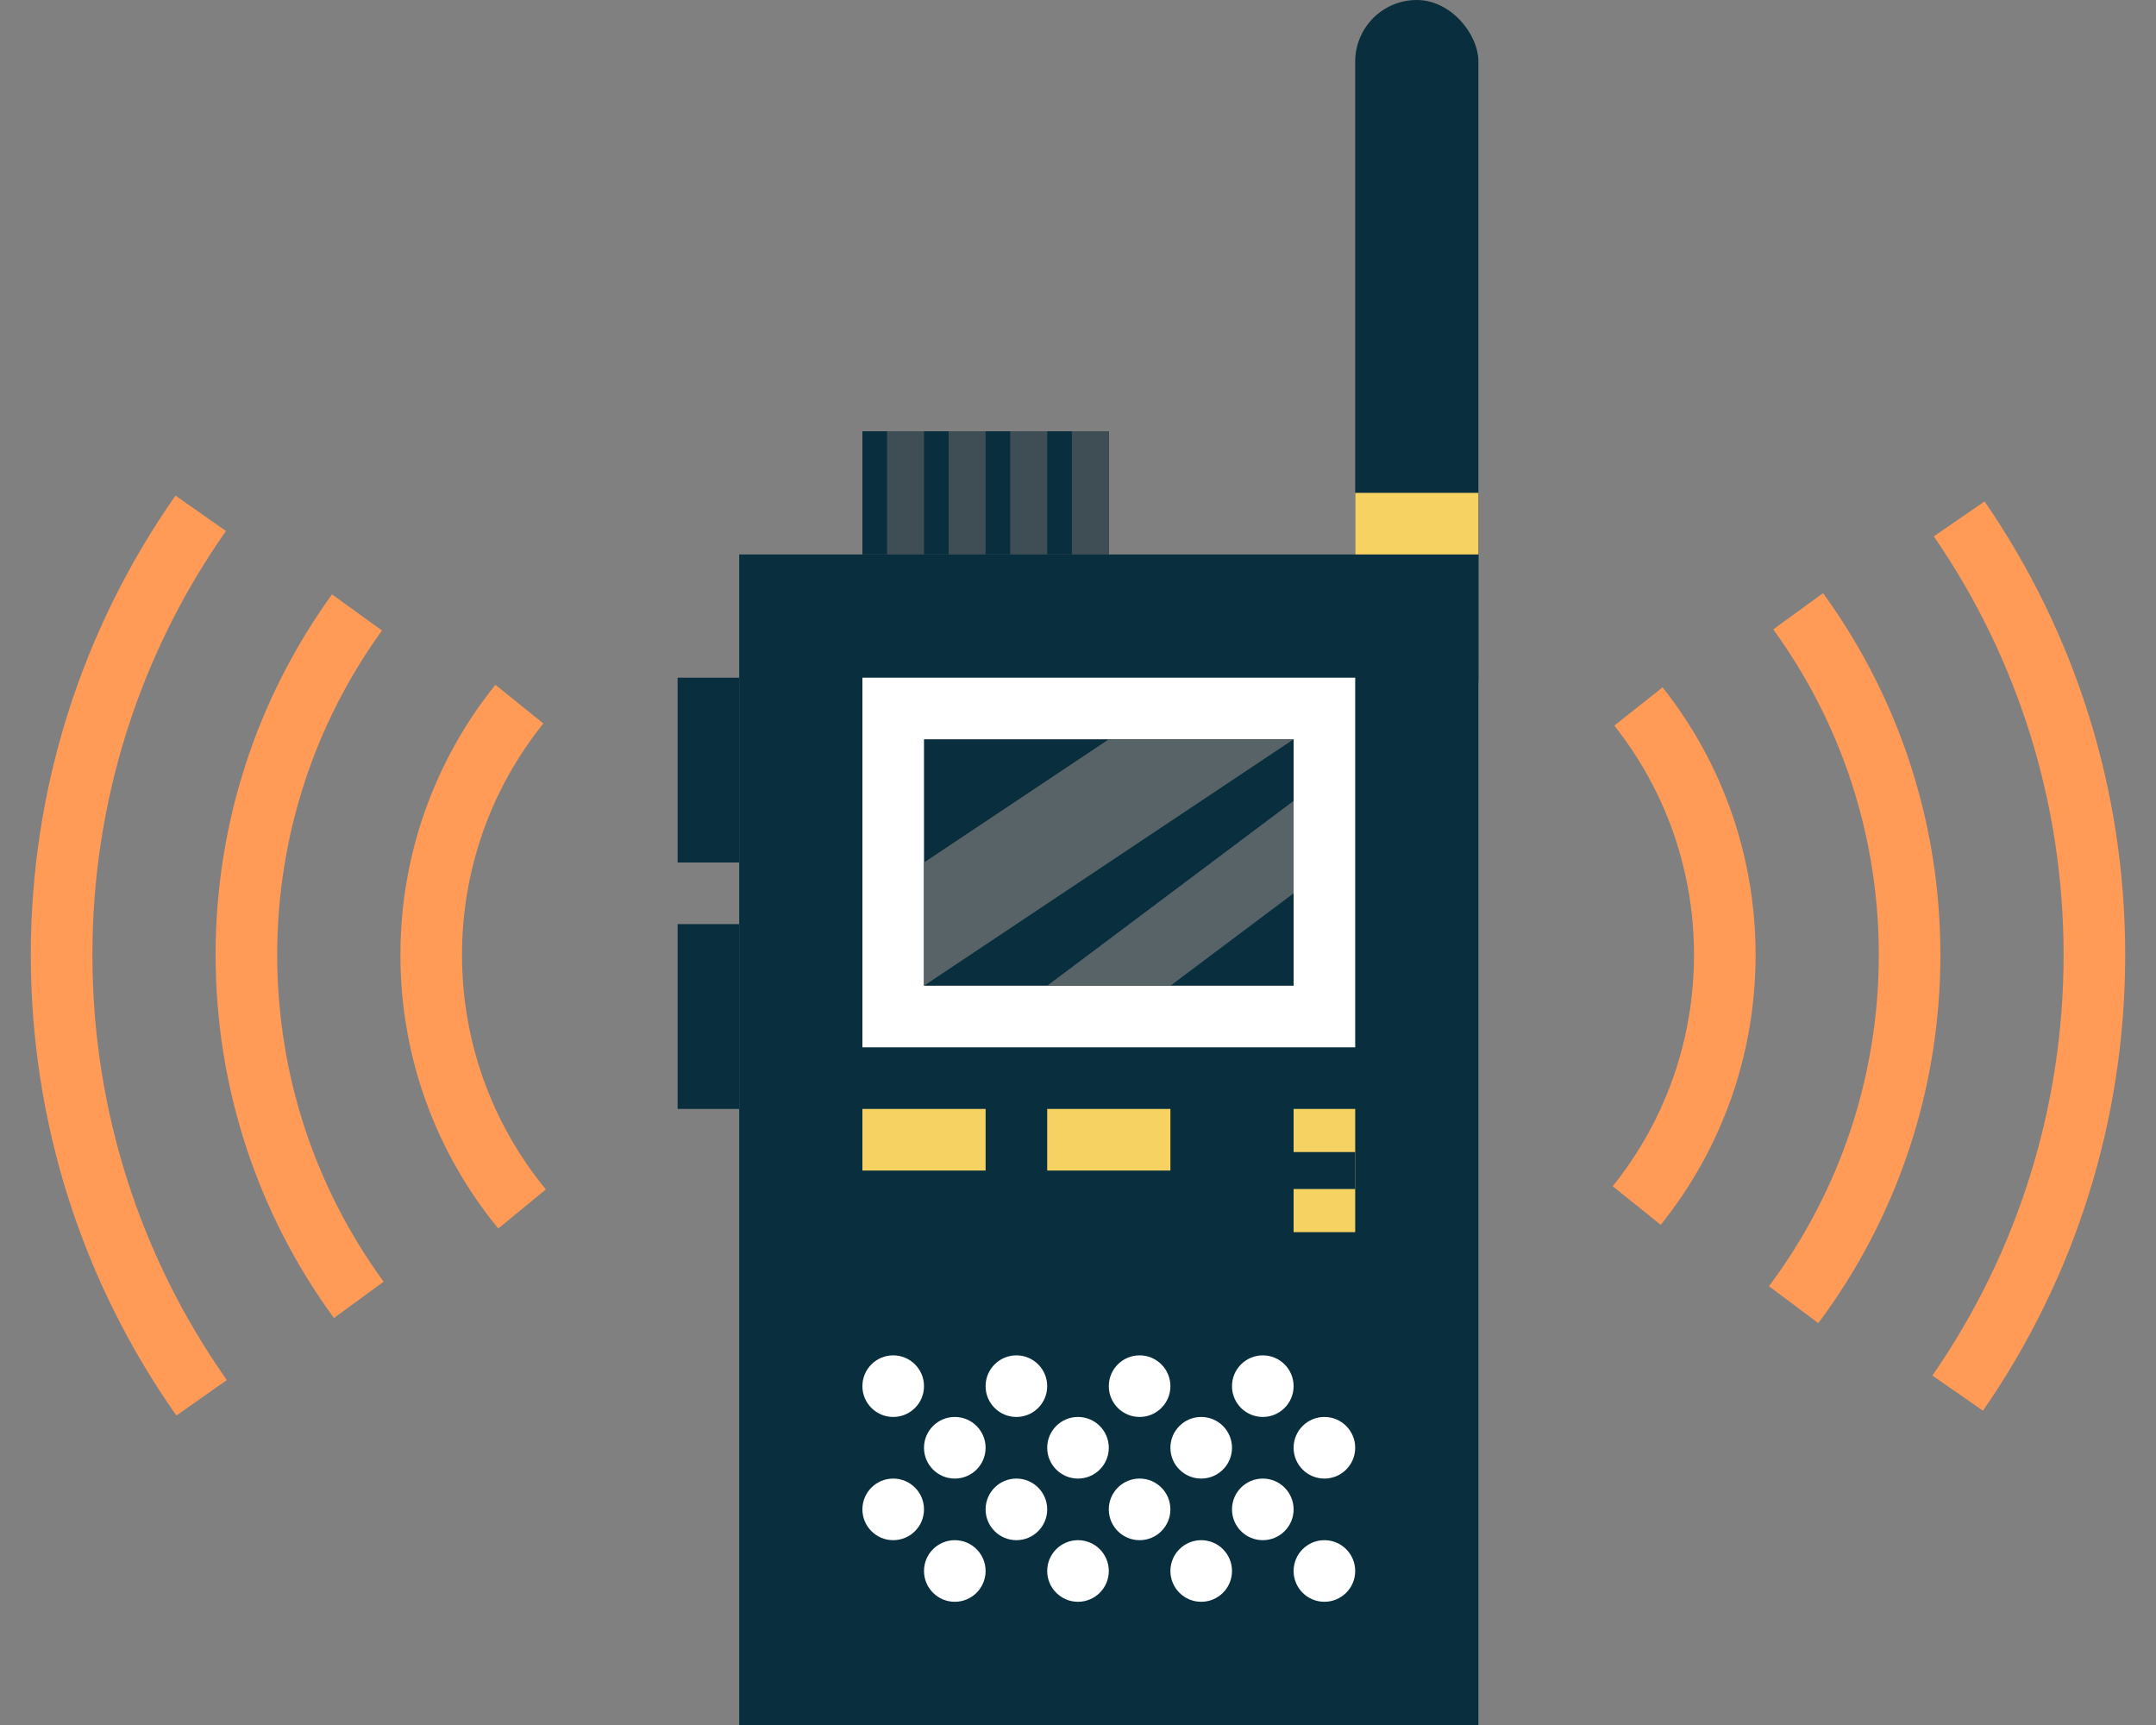 <?xml version="1.0" encoding="UTF-8" standalone="no"?>
<svg width="35px" height="28px" viewBox="0 0 35 28" version="1.1" xmlns="http://www.w3.org/2000/svg" xmlns:xlink="http://www.w3.org/1999/xlink" xmlns:sketch="http://www.bohemiancoding.com/sketch/ns">
    <rect x="0" y="0" width="35" height="28" fill="#808080" stroke="none"/>
    <!-- Generator: Sketch 3.2.2 (9983) - http://www.bohemiancoding.com/sketch -->
    <title>request received</title>
    <desc>Created with Sketch.</desc>
    <defs></defs>
    <g id="Page-1" stroke="none" stroke-width="1" fill="none" fill-rule="evenodd" sketch:type="MSPage">
        <g id="Portrait" sketch:type="MSArtboardGroup" transform="translate(-143, -90)">
            <g id="request-received" sketch:type="MSLayerGroup" transform="translate(143, 90)">
                <g id="walkie-talkie" sketch:type="MSShapeGroup">
                    <g id="signal" transform="translate(0, 8)" fill="#FF9A57">
                        <path d="M28.5,7.5 C28.5,5.902 27.962,4.384 26.99,3.157 L26.206,3.778 C27.04,4.83 27.5,6.129 27.5,7.5 C27.5,8.885 27.03,10.198 26.18,11.255 L26.96,11.881 C27.951,10.648 28.5,9.115 28.5,7.5 Z M6.5,7.5 C6.5,9.142 7.068,10.698 8.089,11.941 L8.861,11.306 C7.986,10.241 7.5,8.908 7.5,7.5 C7.5,6.114 7.971,4.801 8.821,3.743 L8.042,3.116 C7.05,4.35 6.5,5.884 6.5,7.5 Z" id="Oval-345"></path>
                        <path d="M3.5,7.5 C3.5,9.648 4.18,11.695 5.421,13.394 L6.228,12.804 C5.111,11.275 4.5,9.434 4.5,7.5 C4.5,5.582 5.101,3.755 6.201,2.234 L5.39,1.648 C4.168,3.338 3.5,5.369 3.5,7.5 Z M31.5,7.5 C31.5,5.361 30.826,3.322 29.595,1.628 L28.786,2.216 C29.894,3.741 30.5,5.574 30.5,7.5 C30.5,9.467 29.868,11.336 28.717,12.878 L29.518,13.477 C30.797,11.763 31.5,9.684 31.5,7.5 Z" id="Oval-346"></path>
                        <path d="M0.5,7.5 C0.5,10.214 1.334,12.805 2.864,14.977 L3.682,14.401 C2.27,12.396 1.5,10.006 1.5,7.5 C1.5,5.002 2.264,2.62 3.668,0.619 L2.849,0.045 C1.329,2.213 0.5,4.795 0.5,7.5 Z M34.5,7.5 C34.5,4.835 33.696,2.288 32.217,0.139 L31.393,0.706 C32.758,2.69 33.5,5.039 33.5,7.5 C33.5,9.975 32.749,12.337 31.37,14.328 L32.191,14.898 C33.686,12.741 34.5,10.181 34.5,7.5 Z" id="Oval-347"></path>
                    </g>
                    <rect id="Rectangle-463" fill="#092F3E" x="22" y="0" width="2" height="12" rx="1"></rect>
                    <rect id="Rectangle-463" fill="#092F3E" x="12" y="9" width="12" height="19"></rect>
                    <rect id="Rectangle-464" fill="#FFFFFF" x="14" y="11" width="8" height="6"></rect>
                    <rect id="Rectangle-467" fill="#092F3E" x="15" y="12" width="6" height="4"></rect>
                    <path d="M21,13 L21,14.5 L19,16 L17,16 L21,13 Z" id="Rectangle-477" fill="#576367"></path>
                    <path d="M15,14 L18,12 L21,12 L15,16 L15,14 Z" id="Rectangle-476" fill="#576367"></path>
                    <rect id="Rectangle-465" fill="#092F3E" x="11" y="11" width="1" height="3"></rect>
                    <rect id="Rectangle-469" fill="#092F3E" x="14" y="7" width="4" height="2"></rect>
                    <path d="M14.4,7 L15,7 L15,9 L14.4,9 L14.4,7 Z" id="Rectangle-470" fill="#3E4E54"></path>
                    <path d="M15.4,7 L16,7 L16,9 L15.4,9 L15.4,7 Z" id="Rectangle-471" fill="#3E4E54"></path>
                    <path d="M16.4,7 L17,7 L17,9 L16.4,9 L16.4,7 Z" id="Rectangle-473" fill="#3E4E54"></path>
                    <path d="M17.4,7 L18,7 L18,9 L17.4,9 L17.4,7 Z" id="Rectangle-474" fill="#3E4E54"></path>
                    <rect id="Rectangle-466" fill="#092F3E" x="11" y="15" width="1" height="3"></rect>
                    <g id="speaker" transform="translate(14, 22)" fill="#FFFFFF">
                        <g id="row">
                            <circle id="Oval-345" cx="0.5" cy="0.5" r="0.5"></circle>
                            <circle id="Oval-348" cx="2.5" cy="0.5" r="0.5"></circle>
                            <circle id="Oval-349" cx="4.5" cy="0.5" r="0.5"></circle>
                            <circle id="Oval-349" cx="6.5" cy="0.5" r="0.5"></circle>
                        </g>
                        <g id="row" transform="translate(1, 1)">
                            <circle id="Oval-353" cx="0.5" cy="0.5" r="0.5"></circle>
                            <circle id="Oval-350" cx="2.5" cy="0.5" r="0.5"></circle>
                            <circle id="Oval-351" cx="4.5" cy="0.5" r="0.5"></circle>
                            <circle id="Oval-352" cx="6.5" cy="0.5" r="0.5"></circle>
                        </g>
                        <g id="row-2" transform="translate(1, 3)">
                            <circle id="Oval-353" cx="0.5" cy="0.5" r="0.5"></circle>
                            <circle id="Oval-350" cx="2.5" cy="0.5" r="0.5"></circle>
                            <circle id="Oval-351" cx="4.5" cy="0.5" r="0.5"></circle>
                            <circle id="Oval-352" cx="6.5" cy="0.5" r="0.5"></circle>
                        </g>
                        <g id="row" transform="translate(0, 2)">
                            <circle id="Oval-357" cx="0.5" cy="0.5" r="0.5"></circle>
                            <circle id="Oval-354" cx="2.5" cy="0.5" r="0.5"></circle>
                            <circle id="Oval-355" cx="4.5" cy="0.5" r="0.5"></circle>
                            <circle id="Oval-356" cx="6.5" cy="0.5" r="0.5"></circle>
                        </g>
                    </g>
                    <rect id="Rectangle-468" fill="#F6D262" x="14" y="18" width="2" height="1"></rect>
                    <rect id="Rectangle-468" fill="#F6D262" x="17" y="18" width="2" height="1"></rect>
                    <rect id="Rectangle-468" fill="#F6D262" x="21" y="18" width="1" height="1"></rect>
                    <rect id="Rectangle-468" fill="#F6D262" x="21" y="19" width="1" height="1"></rect>
                    <path d="M21,18.7 L22,18.7 L22,19.3 L21,19.3 L21,18.7 Z" id="Rectangle-475" fill="#092F3E"></path>
                    <rect id="Rectangle-472" fill="#F6D262" x="22" y="8" width="2" height="1"></rect>
                </g>
            </g>
        </g>
    </g>
</svg>